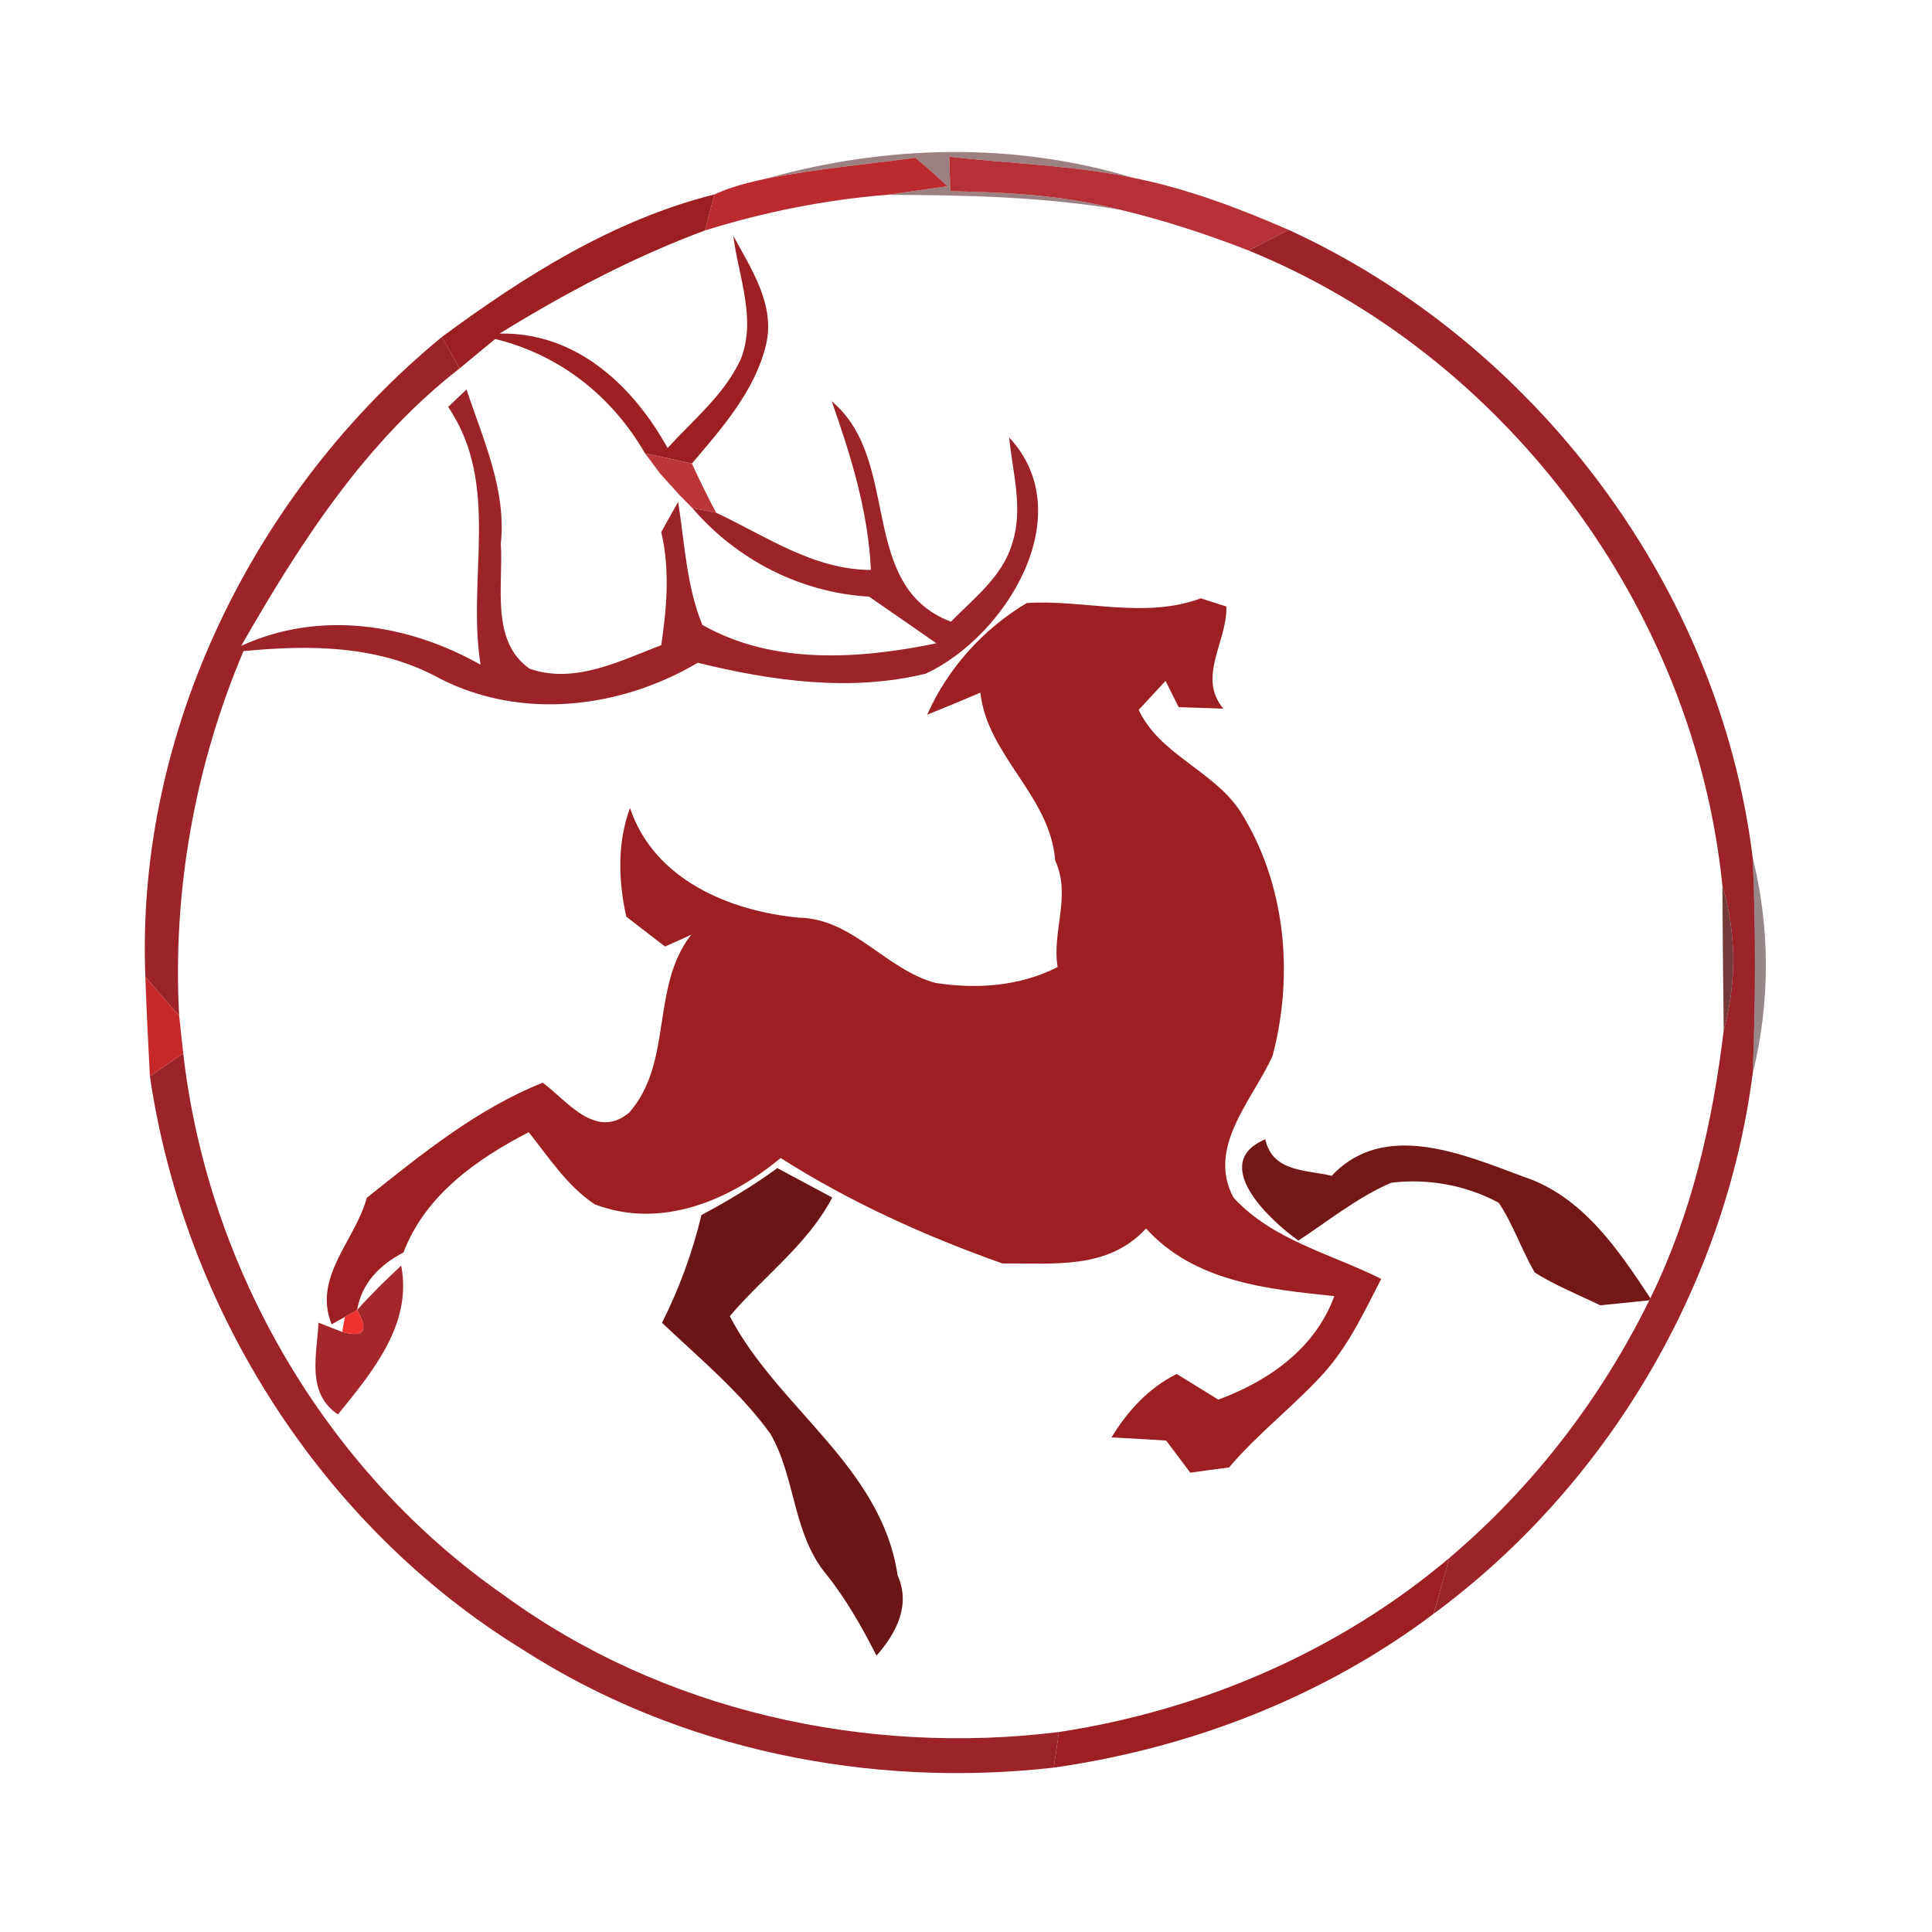 <svg xmlns="http://www.w3.org/2000/svg" width="128pt" height="128pt" viewBox="0 0 128 128"><path fill="#400e10" d="M50.82 11.82c7.87-2.22 16.39-2.43 24.25-.04-4.01-.84-8.12-.93-12.18-1.4.02.58.05 1.72.07 2.29 3.76.06 7.56.27 11.22 1.22-5.1-.86-10.29-.97-15.45-.98 1.01-.14 3.04-.43 4.05-.57-.69-.64-1.4-1.28-2.13-1.89-3.28.44-6.58.74-9.83 1.37z" opacity=".52"/><path fill="#b8262a" d="M50.82 11.82c3.25-.63 6.55-.93 9.83-1.37.73.61 1.44 1.25 2.13 1.89-1.01.14-3.04.43-4.05.57-4.08.33-8.12 1.14-12.03 2.36.16-.6.47-1.8.63-2.39 1.11-.51 2.3-.8 3.49-1.06z" opacity=".98"/><path fill="#b2242c" d="M62.96 12.67c-.02-.57-.05-1.71-.07-2.29 4.06.47 8.17.56 12.18 1.4 3.57.71 6.98 2 10.31 3.45-.67.34-1.99 1.02-2.65 1.37-2.79-1.09-5.64-2.02-8.55-2.71-3.66-.95-7.46-1.16-11.22-1.22z" opacity=".94"/><g fill="#9c1f21"><path d="M29.27 22.33c5.48-4.05 11.38-7.77 18.06-9.45-.16.59-.47 1.79-.63 2.39-4.77 1.77-9.27 4.16-13.6 6.83 5.07-.1 8.82 3.43 11.13 7.58 1.7-1.86 3.74-3.52 4.83-5.84 1.09-2.68-.14-5.52-.48-8.22 1.2 2.21 2.8 4.59 2.17 7.23-.75 3.08-2.92 5.51-4.91 7.86l-3.11-.68c-2.18-3.78-5.65-6.53-9.92-7.57-.79.65-1.58 1.29-2.36 1.95-.39-.7-.79-1.39-1.18-2.08zM68.03 39.95c3.84-.24 7.77 1.08 11.53-.31l1.33.43c.09.03.27.08.36.11.08 2.29-1.96 4.68-.2 6.77-.74-.03-2.22-.08-2.96-.1-.22-.44-.66-1.31-.87-1.74-.45.48-1.34 1.44-1.78 1.92 1.39 2.97 4.94 4.01 6.73 6.72 3.01 4.78 3.57 10.79 2.14 16.21-1.32 2.91-4.38 6.04-2.59 9.38 2.6 2.84 6.46 3.72 9.79 5.39-1.08 2.08-2.07 4.24-3.62 6.03-.02.03-.08.09-.1.12-2 2.23-4.42 4.05-6.36 6.34-.86.11-1.71.23-2.57.35-.4-.54-1.2-1.6-1.6-2.13-1.21-.08-2.42-.14-3.62-.21 1.07-1.75 2.45-3.27 4.32-4.2.92.57 1.84 1.13 2.76 1.7 3.34-1.24 6.42-3.39 7.68-6.86-4.45-.46-9.27-.94-12.47-4.48-2.54 2.76-6.13 2.28-9.51 2.32-5.11-1.81-10.12-4.07-14.7-6.99-3.4 2.83-7.93 4.74-12.32 3.07-1.82-1.22-3.03-3.09-4.37-4.78-3.46 1.79-6.86 4.18-8.3 7.97-1.57.82-2.76 2.01-3.07 3.81l-.81.46-.88.49c-1.26-3.15 1.56-5.53 2.33-8.38 3.64-2.9 7.3-5.89 11.66-7.63 1.65 1.24 3.51 3.81 5.72 1.99 2.94-3.34 1.4-8.3 4.11-11.79-.43.2-1.29.59-1.73.78-.64-.49-1.92-1.48-2.57-1.98-.52-2.39-.61-4.86.25-7.2 1.58 4.74 6.59 6.84 11.22 7.27 3.56.07 5.74 3.45 9.02 4.32 2.72.43 5.61.22 8.09-1.05-.39-2.38.92-4.72-.16-7.05-.32-4.3-4.49-6.93-4.96-11.13-1.17.5-2.34.99-3.52 1.46 1.36-3.07 3.72-5.69 6.6-7.4zM70.16 114.75c9.45-1.44 18.54-5.34 25.86-11.53-.35 1.23-.69 2.46-1.04 3.7-7.32 5.51-16.11 8.9-25.17 10.19.09-.59.27-1.77.35-2.36z"/></g><g fill="#9c2429"><path d="M85.38 15.23c16.38 7.52 28.53 23.64 30.74 41.59.21 4.76.2 9.54 0 14.31-1.83 14.13-9.67 27.33-21.14 35.79.35-1.24.69-2.47 1.04-3.7 5.55-4.7 10.04-10.55 13.25-17.07l.07-.14c2.73-5.55 4.13-11.64 4.86-17.75.87-3.17.84-6.45-.09-9.61-1.87-18.35-14.29-35.08-31.38-42.05.66-.35 1.98-1.03 2.65-1.37zM9.63 64.7c-.65-16.19 7.21-32.15 19.64-42.37.39.69.79 1.38 1.18 2.08C24.19 29.27 19.87 36 15.98 42.79c5.18-2.38 11.03-1.48 15.86 1.25-.93-5.71 1.36-11.93-2.15-17.08l1.22-1.16c1.09 3.32 2.65 6.63 2.27 10.22.18 2.74-.71 6.44 1.9 8.28 2.96 1.05 6-.51 8.73-1.56.37-2.49.58-5.02 0-7.49.37-.67.74-1.34 1.12-2 .43 2.73.55 5.57 1.6 8.15 4.7 2.67 10.4 2.27 15.51 1.22-1.49-1.03-2.97-2.07-4.46-3.09-4.54-.27-8.76-2.43-11.71-5.87l1.58.31c3.3 1.55 6.45 3.78 10.25 3.79-.18-3.87-1.32-7.56-2.6-11.18 4.69 3.92 1.66 12.22 7.9 14.61 1.54-1.58 3.46-3.02 4.08-5.25.72-2.28 0-4.66-.22-6.96 4.74 5.08-.16 13.14-5.52 15.65-4.98 1.22-10.2.49-15.11-.72-5.15 3.04-11.69 3.82-17.12 1.03-3.99-2.2-8.57-2.23-12.98-1.8-3.22 7.6-4.71 15.92-4.26 24.16-.76-.85-1.51-1.72-2.24-2.6zM9.93 71.3c.55-.38 1.66-1.13 2.21-1.51 1.63 14.25 9.45 27.7 21.25 35.9 10.48 7.66 23.96 10.65 36.77 9.06-.08.59-.26 1.77-.35 2.36-12.17 1.38-24.86-1.17-35.21-7.84-13.32-8.19-22.4-22.55-24.67-37.97z"/></g><path fill="#b8272b" d="M42.73 30.03l3.11.68c.51 1.1 1.03 2.19 1.61 3.26l-1.58-.31c-.21-.21-.63-.64-.84-.85-.32-.36-.97-1.07-1.29-1.43-.25-.34-.76-1.01-1.01-1.35z" opacity=".93"/><path fill="#ef3039" d="M80.89 40.07c.09.03.27.08.36.11-.09-.03-.27-.08-.36-.11z"/><path fill="#2e0b0e" d="M116.12 56.82c1.17 4.69 1.16 9.62 0 14.31.2-4.77.21-9.55 0-14.31z" opacity=".49"/><path fill="#5a1213" d="M114.11 58.65c.93 3.16.96 6.44.09 9.61-.04-3.2-.07-6.4-.09-9.61z" opacity=".83"/><path fill="#c62829" d="M9.63 64.7c.73.88 1.48 1.75 2.24 2.6.07.62.2 1.87.27 2.49-.55.38-1.66 1.13-2.21 1.51-.11-2.2-.23-4.4-.3-6.6z"/><path fill="#731816" d="M86.02 82.19c-1.9-1.34-5.94-5.13-2.19-6.71.47 2.2 2.76 2.02 4.4 2.42 3.46-3.7 8.7-1.43 12.68.05 3.91 1.28 6.28 4.8 8.43 8.06l-.07.14c-.81.08-2.44.25-3.25.33-1.46-.71-2.97-1.31-4.34-2.17-.87-1.5-1.42-3.17-2.38-4.62-2.15-1.17-4.72-1.63-7.13-1.33-2.23.96-4.13 2.51-6.15 3.83z"/><path fill="#6b1518" d="M51.5 77.39c1.22.65 2.43 1.3 3.64 1.95-1.65 3.14-4.55 5.21-6.79 7.86 3.17 6.09 10.05 9.95 11.12 17.17.88 1.99-.08 3.82-1.4 5.32-.97-1.91-2.02-3.76-3.36-5.43-2.19-2.66-2-6.38-3.67-9.27-2.02-2.79-4.7-5-7.18-7.35 1.14-2.27 2.02-4.66 2.61-7.14 1.74-.93 3.43-1.94 5.03-3.11z"/><path fill="#a02023" d="M23.66 86.79c.92-1.03 1.91-2 2.92-2.94.76 3.89-1.94 7.08-4.19 9.86-2.12-1.42-1.39-3.94-1.29-6.08.39.15 1.18.46 1.57.61 1.45.41 1.77-.07.99-1.45z" opacity=".96"/><path fill="#ef3231" d="M22.85 87.25l.81-.46c.78 1.38.46 1.86-.99 1.45l.18-.99z"/><path fill="#de2c31" d="M87.79 90.88c.02-.03.08-.09.1-.12-.02.03-.08.09-.1.12z"/></svg>
